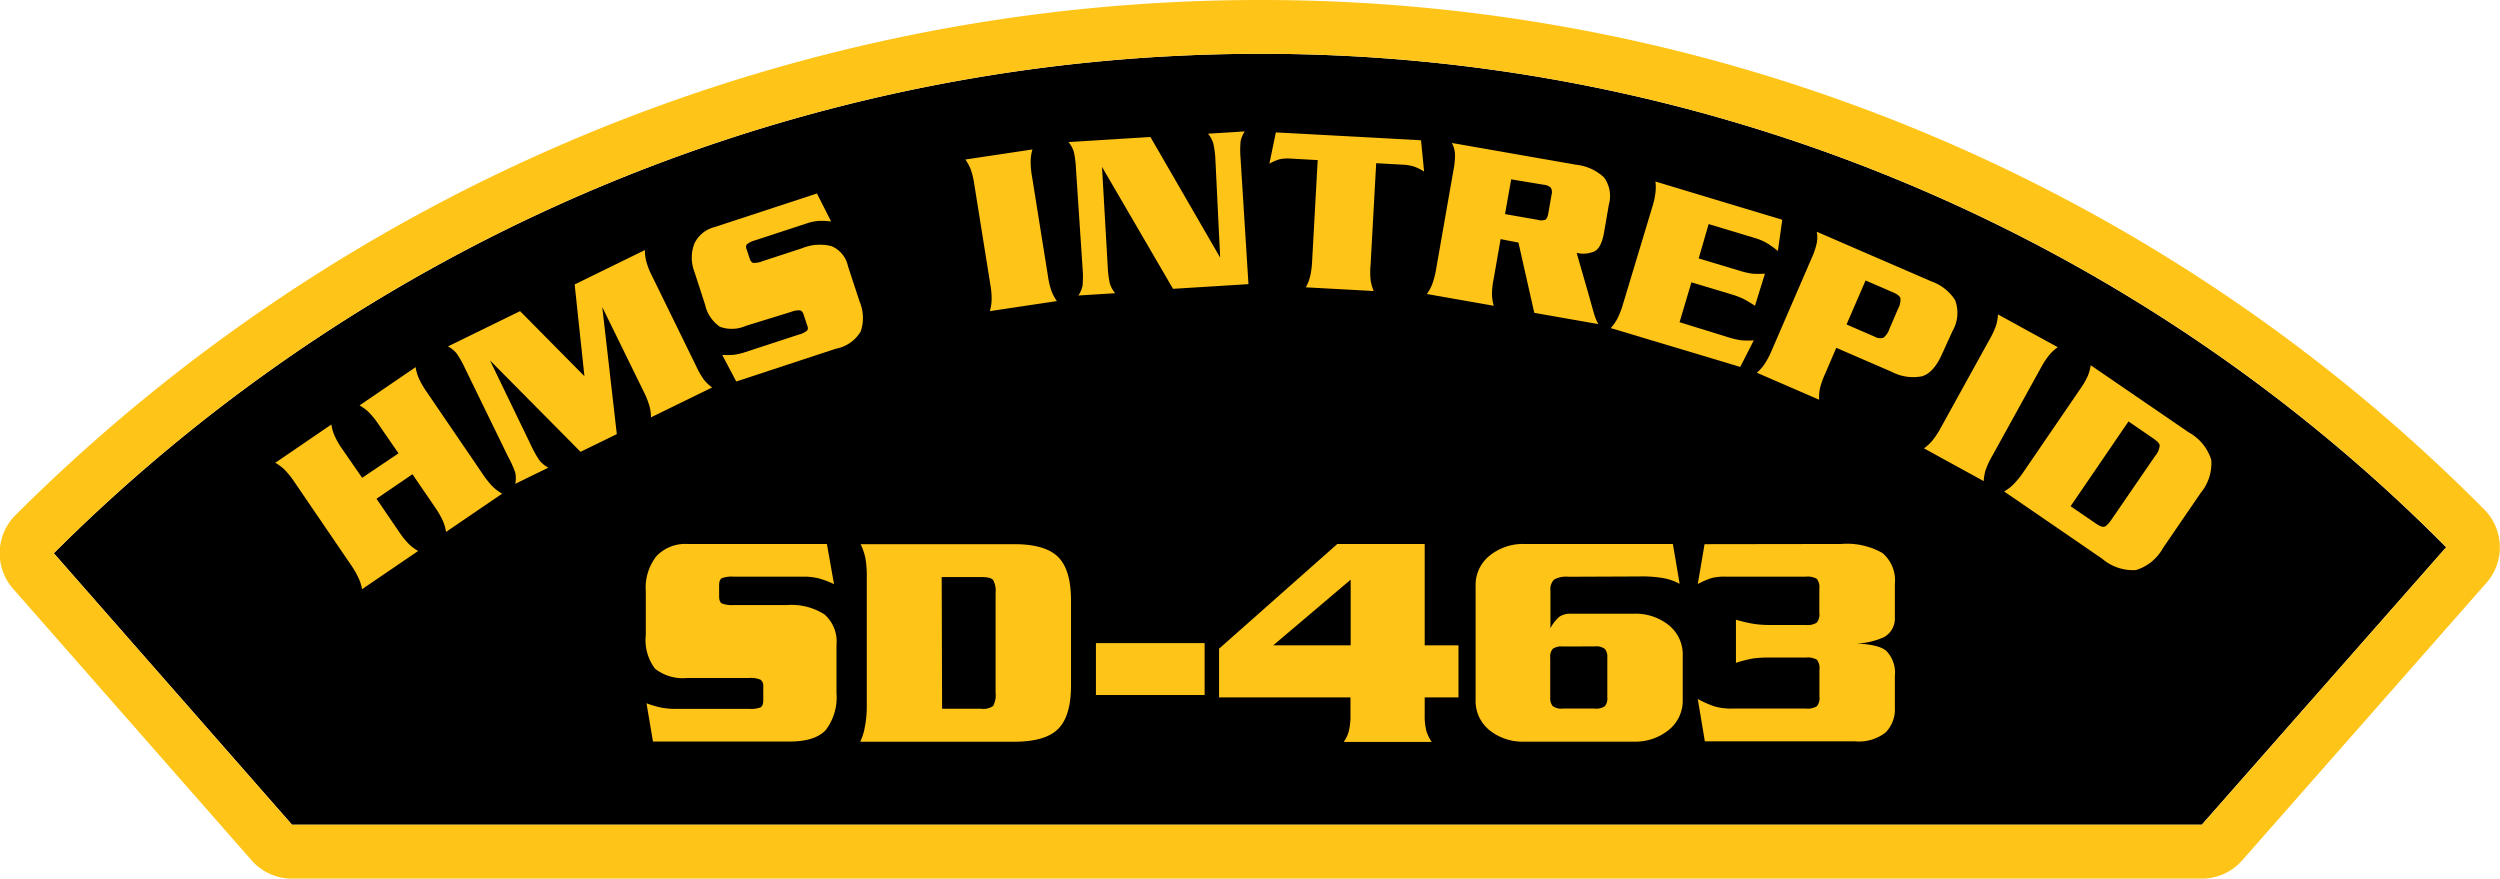 <svg id="Layer_1" data-name="Layer 1" xmlns="http://www.w3.org/2000/svg" viewBox="0 0 250.93 88.19"><defs><style>.cls-1{fill:#ffc418;}</style></defs><title>SD-463</title><path d="M5.4,55.53a171.41,171.41,0,0,1,121-50.13A167.4,167.4,0,0,1,245.53,54.93L221,82.78H29.31Z"/><path class="cls-1" d="M5.4,55.53a171.41,171.41,0,0,1,121-50.13A167.4,167.4,0,0,1,245.53,54.92L221,82.78H29.31ZM92.56,3.29a177,177,0,0,0-91,48.41,5.4,5.4,0,0,0-.25,7.39L25.25,86.35a5.4,5.4,0,0,0,4.06,1.84H221a5.39,5.39,0,0,0,4.05-1.83l24.52-27.86a5.39,5.39,0,0,0-.24-7.38A172.77,172.77,0,0,0,126.45,0,176.66,176.66,0,0,0,92.56,3.29"/><path class="cls-1" d="M40,45.5l-2-2.9a8.34,8.34,0,0,0-1-1.24,4.75,4.75,0,0,0-.91-.67l5.63-3.84a4.29,4.29,0,0,0,.31,1.1,8.24,8.24,0,0,0,.78,1.36l5.68,8.33a8.38,8.38,0,0,0,1,1.24,4.76,4.76,0,0,0,.91.67l-5.63,3.84a4.3,4.3,0,0,0-.31-1.09,8.21,8.21,0,0,0-.78-1.36L41.4,47.6l-3.61,2.46,2.27,3.33a8.41,8.41,0,0,0,1,1.24,4.76,4.76,0,0,0,.91.67l-5.63,3.84A4.3,4.3,0,0,0,36,58.05a8.21,8.21,0,0,0-.78-1.36l-5.68-8.33a8.41,8.41,0,0,0-1-1.24,4.71,4.71,0,0,0-.91-.67l5.63-3.84a4.28,4.28,0,0,0,.31,1.1,8.25,8.25,0,0,0,.78,1.36l2,2.89Z"/><path class="cls-1" d="M57.68,28.55l7.05-3.45a4.65,4.65,0,0,0,.13,1.11,7.47,7.47,0,0,0,.58,1.48l4.43,9.05a8.42,8.42,0,0,0,.79,1.38,4.24,4.24,0,0,0,.82.77l-6.14,3a4.35,4.35,0,0,0-.15-1.13,8.21,8.21,0,0,0-.58-1.45l-4.16-8.49,1.46,12.75-3.64,1.78-9.09-9.18,4.11,8.51a10.5,10.5,0,0,0,.87,1.55,2.89,2.89,0,0,0,.88.71l-3.32,1.62a2.86,2.86,0,0,0,0-1.12A10.27,10.27,0,0,0,51,45.84L46.69,37a10.29,10.29,0,0,0-.86-1.53,2.87,2.87,0,0,0-.87-.7l7.24-3.54,6.46,6.53Z"/><path class="cls-1" d="M83.42,22.23a7.14,7.14,0,0,0-1.18-.06,4.67,4.67,0,0,0-1.26.25l-5.18,1.7a2.21,2.21,0,0,0-.83.4c-.11.12-.12.32,0,.59l.27.82q.13.41.38.46a2.21,2.21,0,0,0,.9-.17l3.95-1.29a4.76,4.76,0,0,1,3-.22,2.8,2.8,0,0,1,1.64,2l1.17,3.56a4.2,4.2,0,0,1,.11,3A3.67,3.67,0,0,1,83.9,35l-10,3.29-1.41-2.67a7.91,7.91,0,0,0,1.1,0,5.82,5.82,0,0,0,1.22-.28l5.38-1.76a2.13,2.13,0,0,0,.81-.39c.11-.12.12-.32,0-.59l-.33-1c-.08-.26-.21-.41-.37-.45a2,2,0,0,0-.88.15L74.88,32.7a3.51,3.51,0,0,1-2.62.1,3.68,3.68,0,0,1-1.5-2.26L69.7,27.28a3.93,3.93,0,0,1,0-2.84,3.06,3.06,0,0,1,2-1.64L82,19.42Z"/><path class="cls-1" d="M99.35,31.23a4.32,4.32,0,0,0,.18-1.12,8.21,8.21,0,0,0-.13-1.56l-1.6-10a8.39,8.39,0,0,0-.36-1.54,4.75,4.75,0,0,0-.54-1L103.63,15a4.25,4.25,0,0,0-.18,1.12,8.2,8.2,0,0,0,.13,1.56l1.6,10a8.28,8.28,0,0,0,.36,1.54,4.72,4.72,0,0,0,.54,1Z"/><path class="cls-1" d="M110.61,16.75l.57,9.94a10.21,10.21,0,0,0,.21,1.74,2.86,2.86,0,0,0,.54,1l-3.69.23a2.85,2.85,0,0,0,.42-1,10.29,10.29,0,0,0,0-1.75L108,17a10.21,10.21,0,0,0-.21-1.74,2.86,2.86,0,0,0-.54-1l8.22-.51,7,12.11L122,16.16a10.33,10.33,0,0,0-.21-1.74,2.86,2.86,0,0,0-.54-1l3.69-.23a2.86,2.86,0,0,0-.42,1,10.29,10.29,0,0,0,0,1.75l.79,12.58-7.57.47Z"/><path class="cls-1" d="M142.63,14.08l.31,3.14a4.87,4.87,0,0,0-.95-.48,4.22,4.22,0,0,0-1.2-.21l-2.66-.15-.56,10.16a8.25,8.25,0,0,0,0,1.58,4.72,4.72,0,0,0,.31,1.09l-6.81-.37a4.32,4.32,0,0,0,.42-1.06,8.25,8.25,0,0,0,.21-1.55l.56-10.16-2.66-.15a4,4,0,0,0-1.19.07,5.3,5.3,0,0,0-1,.44l.65-3.14Z"/><path class="cls-1" d="M150.62,24l-.7,4a8.4,8.4,0,0,0-.17,1.57,4.76,4.76,0,0,0,.18,1.12l-6.71-1.18a4.29,4.29,0,0,0,.54-1,8.22,8.22,0,0,0,.39-1.52l1.74-9.93a7.41,7.41,0,0,0,.15-1.61,2.8,2.8,0,0,0-.31-1.1l12.43,2.18A4.88,4.88,0,0,1,161,17.81a3.18,3.18,0,0,1,.48,2.75L161,23.35q-.27,1.51-.94,1.87a2.81,2.81,0,0,1-1.81.16L159.58,30q.19.72.4,1.42a4.78,4.78,0,0,0,.45,1.11L154,31.4l-1.59-7.05Zm.44-2.51,3.26.57a1.3,1.3,0,0,0,.78,0c.14-.08.25-.3.31-.66l.32-1.84a.93.93,0,0,0-.07-.72,1.24,1.24,0,0,0-.73-.3L151.68,18Z"/><path class="cls-1" d="M173.39,33.83a9,9,0,0,0,1.4.33,8.63,8.63,0,0,0,1.24,0l-1.36,2.67-13-3.9a4.29,4.29,0,0,0,.66-.93,8.31,8.31,0,0,0,.57-1.46l2.91-9.65a8.32,8.32,0,0,0,.35-1.54,4.73,4.73,0,0,0,0-1.13l12.73,3.84-.44,3.13a11.21,11.21,0,0,0-1-.73,5.58,5.58,0,0,0-1.38-.59l-4.57-1.38-1,3.45,4,1.2a8.66,8.66,0,0,0,1.37.33,10.74,10.74,0,0,0,1.28,0l-1,3.22c-.32-.21-.66-.42-1-.61a7.86,7.86,0,0,0-1.38-.54l-4-1.2-1.19,4Z"/><path class="cls-1" d="M183.2,37.5a8.31,8.31,0,0,0-.53,1.49,4.68,4.68,0,0,0-.08,1.13l-6.25-2.71a4.32,4.32,0,0,0,.76-.85,8.21,8.21,0,0,0,.73-1.38l4-9.25a7.4,7.4,0,0,0,.52-1.53,2.79,2.79,0,0,0,0-1.14l11.54,5a4.61,4.61,0,0,1,2.35,1.87,3.63,3.63,0,0,1-.27,3.11l-1,2.2q-.87,2-2.07,2.33a4.59,4.59,0,0,1-3-.44l-5.59-2.42Zm2.14-4.93,2.82,1.22a1.08,1.08,0,0,0,.88.11,1.86,1.86,0,0,0,.61-.9l.86-2a1.87,1.87,0,0,0,.24-1.06q-.09-.31-.68-.57l-2.82-1.22Z"/><path class="cls-1" d="M193.11,45a4.32,4.32,0,0,0,.84-.77,8.28,8.28,0,0,0,.86-1.31l4.87-8.82a8.4,8.4,0,0,0,.67-1.43,4.69,4.69,0,0,0,.19-1.11l6,3.29a4.3,4.3,0,0,0-.84.77,8.25,8.25,0,0,0-.86,1.31l-4.87,8.82a8.43,8.43,0,0,0-.67,1.43,4.69,4.69,0,0,0-.19,1.11Z"/><path class="cls-1" d="M208.75,39.11a8.39,8.39,0,0,0,.8-1.36,4.77,4.77,0,0,0,.3-1.09l9.84,6.74a4.75,4.75,0,0,1,2.26,2.76,4.67,4.67,0,0,1-1.08,3.34L217.11,55a4.67,4.67,0,0,1-2.73,2.22A4.75,4.75,0,0,1,211,56.08l-9.84-6.75a4.31,4.31,0,0,0,.91-.69,8.32,8.32,0,0,0,1-1.22Zm-.92,11.7,2.51,1.72q.59.41.87.34t.74-.74l4.4-6.41a1.77,1.77,0,0,0,.42-1c0-.2-.23-.43-.62-.7l-2.51-1.72Z"/><path class="cls-1" d="M83.71,58.63a9.27,9.27,0,0,0-1.43-.55,6.05,6.05,0,0,0-1.64-.2h-7a2.87,2.87,0,0,0-1.18.15c-.19.1-.28.34-.28.71v1.12c0,.37.09.61.28.71a2.83,2.83,0,0,0,1.18.16H79a6.17,6.17,0,0,1,3.74.93,3.61,3.61,0,0,1,1.22,3.07v4.84a5.43,5.43,0,0,1-1.05,3.67q-1.05,1.19-3.69,1.19H65.54l-.65-3.84a10.16,10.16,0,0,0,1.36.41,7.47,7.47,0,0,0,1.61.15h7.32A2.72,2.72,0,0,0,76.33,71c.19-.1.28-.34.28-.71V68.92a.76.76,0,0,0-.28-.7,2.52,2.52,0,0,0-1.15-.17H69a4.53,4.53,0,0,1-3.25-.93,4.75,4.75,0,0,1-.93-3.38V59.31a5.08,5.08,0,0,1,1.08-3.5A4,4,0,0,1,69,54.6h14Z"/><path class="cls-1" d="M87,58a10.74,10.74,0,0,0-.14-2,6.11,6.11,0,0,0-.48-1.38h15.41q3.13,0,4.42,1.29t1.29,4.36V68.8q0,3.07-1.29,4.36t-4.42,1.29H86.34A5.52,5.52,0,0,0,86.8,73,10.61,10.61,0,0,0,87,71Zm7.56,13.14h3.94a1.66,1.66,0,0,0,1.18-.28,2.27,2.27,0,0,0,.25-1.33v-10a2.28,2.28,0,0,0-.25-1.32q-.25-.29-1.18-.29H94.52Z"/><path class="cls-1" d="M110,64.55h10.91v5.21H110Z"/><path class="cls-1" d="M146.39,64.77V70H143v1.74a6,6,0,0,0,.17,1.63,3.75,3.75,0,0,0,.54,1.1h-8.84a3.31,3.31,0,0,0,.51-1.07,6.39,6.39,0,0,0,.17-1.66V70H122.36V65.11L134.23,54.6H143V64.77Zm-10.82-6.59-7.77,6.59h7.77Z"/><path class="cls-1" d="M157.42,57.89a2.42,2.42,0,0,0-1.44.29,1.38,1.38,0,0,0-.36,1.1v3.78a3.81,3.81,0,0,1,.93-1.18,2,2,0,0,1,1.15-.28H164a5.33,5.33,0,0,1,3.5,1.15,3.77,3.77,0,0,1,1.4,3.07v4.4a3.76,3.76,0,0,1-1.41,3.05A5.3,5.3,0,0,1,164,74.44H153a5.33,5.33,0,0,1-3.5-1.15,3.77,3.77,0,0,1-1.39-3.07V58.82a3.76,3.76,0,0,1,1.41-3.05A5.3,5.3,0,0,1,153,54.6h14.91l.68,4a5.79,5.79,0,0,0-1.5-.55,12.61,12.61,0,0,0-2.59-.19Zm-.56,7a1.51,1.51,0,0,0-1,.23,1.16,1.16,0,0,0-.26.88v4a1.21,1.21,0,0,0,.25.87,1.43,1.43,0,0,0,1,.25h3.22a1.51,1.51,0,0,0,1-.23,1.16,1.16,0,0,0,.26-.88V66a1.22,1.22,0,0,0-.25-.87,1.44,1.44,0,0,0-1-.25Z"/><path class="cls-1" d="M184.8,54.6a7.21,7.21,0,0,1,4.15.91,3.6,3.6,0,0,1,1.24,3.11v3.32a2.14,2.14,0,0,1-1.07,2,7.29,7.29,0,0,1-3.55.64q2.88,0,3.75.74a3.15,3.15,0,0,1,.87,2.55V71a3.31,3.31,0,0,1-.93,2.52,4.35,4.35,0,0,1-3.07.89H171.12l-.71-4.25a10.49,10.49,0,0,0,1.64.73,5.88,5.88,0,0,0,1.8.23h7.41a1.78,1.78,0,0,0,1.1-.23,1.32,1.32,0,0,0,.26-1V67.22a1.37,1.37,0,0,0-.25-1,1.88,1.88,0,0,0-1.12-.22h-3.6a11.12,11.12,0,0,0-1.81.11,13.94,13.94,0,0,0-1.6.42V62.2a15.25,15.25,0,0,0,1.5.37,10.05,10.05,0,0,0,1.91.16h3.6a1.79,1.79,0,0,0,1.1-.23,1.32,1.32,0,0,0,.26-1V59.1a1.37,1.37,0,0,0-.25-1,1.88,1.88,0,0,0-1.12-.22H173.2a5.25,5.25,0,0,0-1.44.15,8.61,8.61,0,0,0-1.35.59l.68-4Z"/></svg>